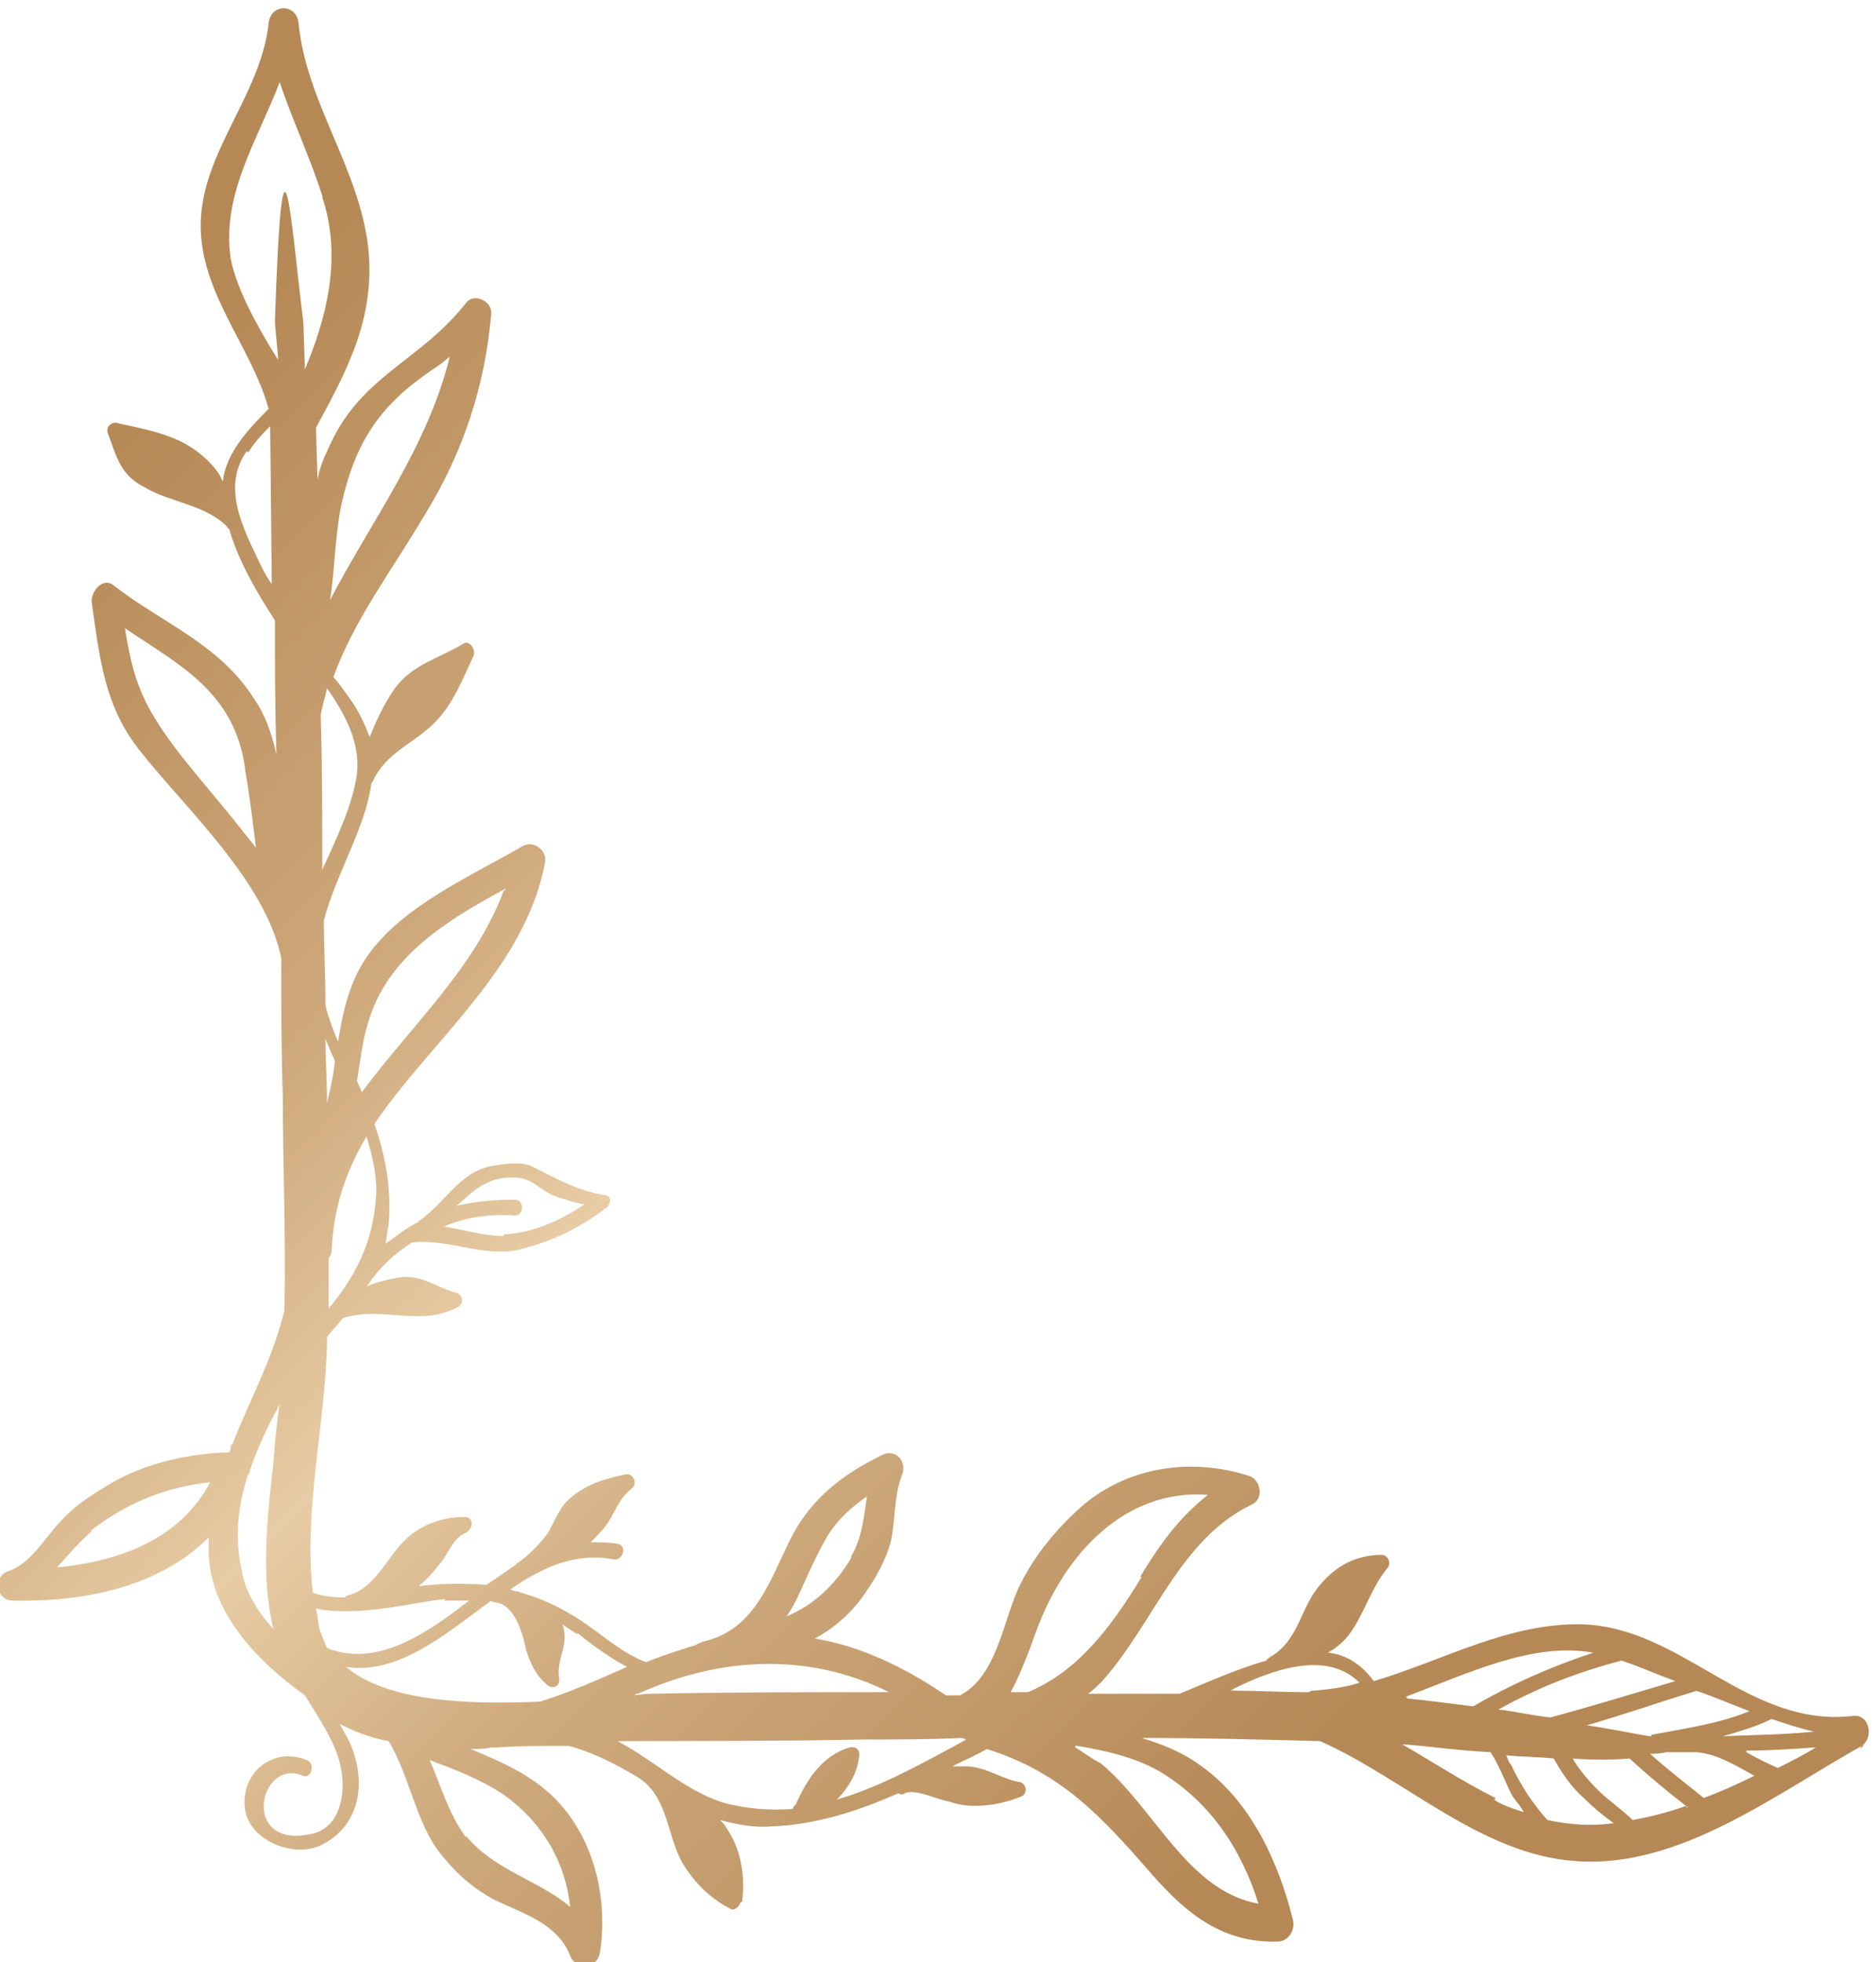 <?xml version="1.0" encoding="UTF-8"?>
<!DOCTYPE svg PUBLIC "-//W3C//DTD SVG 1.1//EN" "http://www.w3.org/Graphics/SVG/1.1/DTD/svg11.dtd">
<!-- Creator: CorelDRAW 2020 (64 Bit) -->
<svg xmlns="http://www.w3.org/2000/svg" xml:space="preserve" width="6.667mm" height="6.974mm" version="1.1" style="shape-rendering:geometricPrecision; text-rendering:geometricPrecision; image-rendering:optimizeQuality; fill-rule:evenodd; clip-rule:evenodd"
viewBox="0 0 11.88 12.43"
 xmlns:xlink="http://www.w3.org/1999/xlink"
 xmlns:xodm="http://www.corel.com/coreldraw/odm/2003">
 <defs>
  <style type="text/css">
   <![CDATA[
    .fil0 {fill:url(#id0);fill-rule:nonzero}
   ]]>
  </style>
  <linearGradient id="id0" gradientUnits="userSpaceOnUse" x1="9.71" y1="9.95" x2="1.53" y2="1.76">
   <stop offset="0" style="stop-opacity:1; stop-color:#B58855"/>
   <stop offset="0.329" style="stop-opacity:1; stop-color:#CEAA7D"/>
   <stop offset="0.502" style="stop-opacity:1; stop-color:#E8CCA5"/>
   <stop offset="0.671" style="stop-opacity:1; stop-color:#CFAA7D"/>
   <stop offset="1" style="stop-opacity:1; stop-color:#B58855"/>
  </linearGradient>
 </defs>
 <g id="Camada_x0020_1">
  <path class="fil0" d="M11.06 11.1c0.07,0.04 0.13,0.07 0.2,0.1 0.08,-0.04 0.16,-0.08 0.24,-0.13 -0.15,0.01 -0.29,0.02 -0.44,0.02zm0.16 -0.21c-0.1,0.05 -0.21,0.08 -0.31,0.11 0.19,-0.01 0.39,-0.01 0.58,-0.03 -0.09,-0.02 -0.18,-0.05 -0.27,-0.08zm-0.47 -0.18c-0.23,0.07 -0.46,0.15 -0.7,0.22 0.14,0.02 0.28,0.05 0.4,0.07 0.01,0 0.01,-0.01 0.01,-0.01 0.21,-0.04 0.43,-0.07 0.62,-0.15 -0.11,-0.04 -0.22,-0.09 -0.34,-0.13l-0.01 0zm-0.48 -0.19c-0.27,0.07 -0.53,0.17 -0.78,0.31 0.1,0.01 0.22,0.04 0.33,0.05 0.26,-0.07 0.52,-0.15 0.79,-0.23 -0.11,-0.04 -0.22,-0.09 -0.34,-0.13zm-1.36 0.24c0.11,0.01 0.26,0.03 0.42,0.05 0.24,-0.14 0.49,-0.25 0.76,-0.34 -0.38,-0.07 -0.79,0.13 -1.19,0.28l0.01 0zm0.55 0.64c0.06,0.04 0.13,0.06 0.19,0.08 -0.02,-0.04 -0.05,-0.07 -0.07,-0.1 -0.04,-0.07 -0.08,-0.19 -0.14,-0.28 -0.21,-0.01 -0.41,-0.04 -0.56,-0.05 0.19,0.11 0.39,0.24 0.59,0.34l0 0.01zm0.76 0.15c-0.07,-0.05 -0.13,-0.1 -0.19,-0.16 -0.08,-0.07 -0.14,-0.16 -0.19,-0.25 -0.1,-0.01 -0.2,-0.01 -0.3,-0.02 0.01,0.02 0.01,0.04 0.03,0.06 0.06,0.13 0.14,0.25 0.23,0.35 0.14,0.03 0.28,0.04 0.42,0.02zm0.47 -0.1c-0.13,-0.1 -0.25,-0.2 -0.37,-0.31 -0.11,0.01 -0.23,0.01 -0.36,0 0.04,0.07 0.1,0.14 0.16,0.2 0.07,0.07 0.15,0.12 0.22,0.19 0.11,-0.02 0.23,-0.05 0.34,-0.09l0 0.01zm0.44 -0.19c-0.13,-0.07 -0.25,-0.15 -0.39,-0.16 -0.06,0 -0.13,0 -0.19,0 -0.03,0.01 -0.07,0.01 -0.1,0.01 0.11,0.1 0.23,0.19 0.34,0.28 0.11,-0.04 0.22,-0.09 0.34,-0.15l0 0.01zm-3.32 -0.56c-0.01,0.01 -0.02,0.01 -0.03,0.01 0.17,0 0.34,0.01 0.51,0.01 0.01,-0.01 0.02,-0.01 0.04,-0.01 0.1,-0.01 0.19,-0.02 0.28,-0.05 -0.21,-0.21 -0.56,-0.08 -0.8,0.04l-0 -0.01zm-1 0.37c0.05,0.03 0.1,0.07 0.16,0.1 0.34,0.28 0.55,0.81 1,0.89 -0.11,-0.35 -0.31,-0.65 -0.63,-0.84 -0.16,-0.09 -0.34,-0.13 -0.52,-0.16l-0.01 0zm0.41 -1.08c0.12,-0.2 0.25,-0.38 0.43,-0.52 -0.52,-0.04 -0.91,0.37 -1.09,0.87 -0.05,0.14 -0.1,0.27 -0.16,0.38 0.04,0 0.07,0 0.11,0 0.31,-0.13 0.52,-0.4 0.72,-0.73l-0 0zm-1.11 1.03c-0.01,0 -0.01,-0.01 -0.02,-0.01 -0.21,0.01 -0.42,0.01 -0.62,0.01 -0.52,0.01 -1.04,0.01 -1.56,0.01 0.23,0.12 0.42,0.31 0.67,0.39 0.15,0.04 0.29,0.05 0.44,0.04 0,-0.01 0.01,-0.02 0.02,-0.03 0.07,-0.16 0.17,-0.31 0.34,-0.36 0.04,-0.01 0.07,0.02 0.06,0.06 -0.01,0.1 -0.07,0.2 -0.14,0.27 0.28,-0.08 0.56,-0.24 0.82,-0.38 -0.01,0 -0.01,0 -0.01,-0.01l-0.01 0.01zm-2.08 -0.29c-0.01,0.01 -0.02,0.01 -0.04,0.01 0.04,0 0.09,-0.01 0.13,-0.01 0.5,-0.01 1.01,-0.01 1.51,-0.01 -0.5,-0.25 -1.06,-0.23 -1.59,0.01l-0.01 0zm1.36 -0.87c0.07,-0.12 0.08,-0.25 0.1,-0.38 -0.1,0.07 -0.18,0.14 -0.25,0.25 -0.07,0.12 -0.13,0.26 -0.19,0.39 -0.02,0.04 -0.04,0.08 -0.07,0.12 0.17,-0.07 0.31,-0.2 0.41,-0.37zm-1.74 0.49c-0.03,-0.02 -0.06,-0.04 -0.09,-0.06 0.05,0.12 -0.04,0.22 -0.02,0.34 0.01,0.05 -0.04,0.08 -0.08,0.04 -0.07,-0.06 -0.1,-0.13 -0.13,-0.22 -0.02,-0.1 -0.07,-0.29 -0.2,-0.3 -0.01,0 -0.01,0 -0.02,-0.01 -0.3,0.22 -0.59,0.47 -0.92,0.42 0.26,0.22 0.77,0.24 1.23,0.22 0.19,-0.06 0.37,-0.14 0.55,-0.22 -0.11,-0.06 -0.21,-0.13 -0.32,-0.22l0.01 0.01zm-0.83 -0.22c-0.15,0.01 -0.56,0.12 -0.82,0.06 0.01,0.04 0.01,0.07 0.02,0.12 0.01,0.04 0.03,0.08 0.05,0.13 0.32,0.13 0.64,-0.1 0.9,-0.3 -0.05,0 -0.1,0 -0.16,0l0.01 -0.01zm0.13 1.5c0.18,0.22 0.46,0.28 0.66,0.45 -0.03,-0.28 -0.17,-0.53 -0.42,-0.71 -0.15,-0.1 -0.31,-0.16 -0.47,-0.22 0.07,0.16 0.12,0.34 0.23,0.49zm-0.91 -10.39c-0.08,-0.25 -0.19,-0.48 -0.27,-0.72 -0.14,0.37 -0.37,0.71 -0.31,1.12 0.04,0.21 0.2,0.48 0.3,0.64 0,-0.04 -0.02,-0.21 -0.02,-0.25 0.05,-1.47 0.1,-0.62 0.18,0.01l0.01 0.3c0.13,-0.31 0.24,-0.7 0.11,-1.09zm-0.48 1.62c-0.16,0.23 -0.02,0.49 0.09,0.72 0.02,0.04 0.04,0.08 0.07,0.12l-0.01 -1c-0.05,0.05 -0.1,0.1 -0.14,0.17l0 -0.01zm0.48 2.65c0.09,-0.2 0.19,-0.4 0.22,-0.61 0.02,-0.19 -0.07,-0.37 -0.19,-0.54 -0.01,0.05 -0.03,0.11 -0.04,0.17 0.01,0.33 0.01,0.66 0.01,0.99l0 -0.01zm0.82 -3.26c-0.04,0.03 -0.07,0.06 -0.12,0.09 -0.34,0.23 -0.49,0.46 -0.58,0.86 -0.04,0.2 -0.04,0.4 -0.07,0.6 0.26,-0.5 0.62,-0.97 0.76,-1.55l0 0zm-0.79 4.74c0.02,-0.09 0.04,-0.17 0.05,-0.27 -0.02,-0.04 -0.04,-0.09 -0.06,-0.14 0,0.13 0.01,0.27 0.01,0.4l0 0.01zm0.31 0.6c0.01,-0.13 -0.02,-0.26 -0.06,-0.39 -0.13,0.22 -0.21,0.45 -0.22,0.72 0,0.02 -0.01,0.04 -0.02,0.05 0,0.1 0,0.22 0,0.32 0.16,-0.19 0.28,-0.41 0.3,-0.7zm0.82 -1.96c-0.37,0.2 -0.75,0.43 -0.87,0.85 -0.04,0.13 -0.05,0.25 -0.07,0.37 0.01,0.02 0.02,0.04 0.03,0.07 0.31,-0.42 0.72,-0.79 0.9,-1.28l0.01 0zm-0.01 2.19c0.19,-0.01 0.36,-0.09 0.51,-0.19 -0.06,-0.01 -0.12,-0.03 -0.18,-0.05 -0.11,-0.04 -0.15,-0.13 -0.29,-0.12 -0.15,0 -0.24,0.09 -0.34,0.18 0.12,-0.03 0.24,-0.04 0.37,-0.04 0.06,0 0.06,0.1 0,0.1 -0.16,-0.01 -0.31,0.01 -0.45,0.07 0.13,0.02 0.25,0.06 0.38,0.06l0 -0.01zm-1.64 -2.96c-0.07,-0.48 -0.42,-0.65 -0.76,-0.88 0.03,0.18 0.06,0.34 0.16,0.52 0.14,0.25 0.37,0.49 0.55,0.72 0.04,0.05 0.08,0.1 0.12,0.15 -0.02,-0.16 -0.04,-0.33 -0.07,-0.5l-0 -0zm0.18 4.11c-0.06,0.12 -0.11,0.23 -0.15,0.35 0,0.01 0,0.01 -0.01,0.02 0,0 0,0 0,0 -0.06,0.19 -0.09,0.38 -0.04,0.61 0.02,0.13 0.1,0.26 0.2,0.37 -0.08,-0.34 -0.04,-0.7 0,-1.05 0.01,-0.13 0.02,-0.25 0.04,-0.38 -0.01,0.03 -0.02,0.05 -0.04,0.08l0 -0.01zm-1.15 0.73c-0.08,0.07 -0.15,0.15 -0.22,0.23 0.4,-0.04 0.78,-0.18 0.97,-0.54 -0.28,0.03 -0.53,0.13 -0.76,0.31zm11.23 1.35c-0.56,0.31 -1.17,0.79 -1.83,0.74 -0.6,-0.04 -1.08,-0.52 -1.62,-0.76 -0.37,-0.01 -0.76,-0.02 -1.13,-0.02 0.13,0.04 0.26,0.09 0.38,0.18 0.31,0.22 0.49,0.61 0.58,0.98 0.01,0.06 -0.03,0.13 -0.1,0.13 -0.34,0.01 -0.57,-0.17 -0.79,-0.42 -0.33,-0.38 -0.58,-0.65 -1.05,-0.8 -0.07,0.04 -0.14,0.07 -0.22,0.11 0.03,0 0.06,0 0.1,0 0.13,0.01 0.21,0.08 0.33,0.1 0.04,0.01 0.05,0.07 0.01,0.09 -0.1,0.04 -0.19,0.06 -0.3,0.06 -0.06,0 -0.11,-0.01 -0.17,-0.03 -0.07,-0.01 -0.2,-0.08 -0.27,-0.05 -0.01,0.01 -0.03,0.01 -0.04,0 -0.25,0.11 -0.52,0.2 -0.8,0.21 -0.11,0.01 -0.22,-0.01 -0.33,-0.04 0.01,0.01 0.03,0.03 0.04,0.05 0.09,0.13 0.12,0.3 0.1,0.46 0,0.01 0,0.01 -0.01,0.01 -0.01,0.03 -0.04,0.06 -0.07,0.04 -0.13,-0.07 -0.22,-0.16 -0.3,-0.29 -0.1,-0.18 -0.09,-0.42 -0.28,-0.54 0,0 0,0 0,0 -0.15,-0.09 -0.29,-0.16 -0.44,-0.2 -0.15,0 -0.3,0 -0.45,0.01 -0.01,0 -0.01,0 -0.02,0 0,0 0,0 0,0 -0.01,0 -0.01,0 -0.02,0 -0.04,0.01 -0.08,0.01 -0.13,0.01 0.19,0.08 0.38,0.16 0.53,0.31 0.25,0.25 0.34,0.63 0.29,0.97 -0.01,0.11 -0.15,0.13 -0.19,0.03 -0.08,-0.21 -0.31,-0.27 -0.49,-0.36 -0.11,-0.06 -0.22,-0.15 -0.3,-0.25 -0.18,-0.19 -0.22,-0.52 -0.36,-0.75 -0.11,-0.02 -0.22,-0.06 -0.31,-0.11 0.02,0.04 0.04,0.07 0.06,0.11 0.11,0.24 0.08,0.52 -0.16,0.65 -0.17,0.1 -0.47,-0.01 -0.5,-0.22 -0.03,-0.22 0.17,-0.4 0.39,-0.31 0.06,0.02 0.03,0.12 -0.02,0.1 -0.28,-0.12 -0.4,0.46 0.04,0.37 0.19,-0.03 0.23,-0.25 0.2,-0.41 -0.03,-0.17 -0.14,-0.32 -0.23,-0.47 -0.31,-0.22 -0.61,-0.54 -0.61,-0.92 0,-0.03 0,-0.05 0,-0.08 -0.31,0.31 -0.78,0.41 -1.24,0.4 -0.11,0 -0.13,-0.16 -0.02,-0.19 0.14,-0.05 0.23,-0.22 0.33,-0.32 0.08,-0.09 0.19,-0.16 0.29,-0.22 0.23,-0.14 0.5,-0.2 0.77,-0.21 0.01,-0.01 0.01,-0.03 0.01,-0.04 0,0 0,0 0,0 0,-0.01 0.01,-0.01 0.01,-0.01 0.11,-0.28 0.26,-0.55 0.33,-0.85 0.01,-0.45 -0.01,-0.91 -0.01,-1.35 -0.01,-0.29 -0.01,-0.58 -0.01,-0.88 -0.1,-0.49 -0.61,-0.95 -0.9,-1.32 -0.22,-0.28 -0.25,-0.58 -0.3,-0.93 -0.01,-0.07 0.07,-0.17 0.14,-0.11 0.31,0.24 0.67,0.37 0.89,0.72 0.07,0.1 0.11,0.22 0.14,0.35 -0.01,-0.28 -0.01,-0.56 -0.01,-0.85 -0.11,-0.17 -0.23,-0.37 -0.29,-0.58 -0.01,0 -0.01,-0.01 -0.01,-0.01 -0.13,-0.14 -0.37,-0.16 -0.52,-0.25 -0.16,-0.08 -0.18,-0.19 -0.24,-0.35 -0.01,-0.04 0.03,-0.07 0.06,-0.06 0.18,0.04 0.37,0.07 0.52,0.19 0.05,0.04 0.1,0.09 0.13,0.14 0,0 0.01,0.02 0.02,0.04 0.02,-0.18 0.16,-0.33 0.29,-0.46 -0.11,-0.4 -0.44,-0.74 -0.43,-1.18 0.01,-0.45 0.38,-0.81 0.43,-1.26 0.01,-0.13 0.18,-0.13 0.19,0 0.05,0.5 0.38,0.91 0.44,1.41 0.05,0.45 -0.13,0.78 -0.33,1.15l0.01 0.33c0.01,-0.06 0.03,-0.12 0.06,-0.18 0.2,-0.48 0.58,-0.56 0.88,-0.94 0.05,-0.07 0.17,-0.01 0.16,0.07 -0.04,0.46 -0.18,0.88 -0.42,1.27 -0.22,0.37 -0.45,0.67 -0.58,1.03 0.04,0.04 0.07,0.09 0.1,0.13 0.06,0.08 0.1,0.17 0.13,0.25 0.04,-0.1 0.09,-0.21 0.16,-0.31 0.11,-0.15 0.28,-0.19 0.43,-0.28 0.04,-0.03 0.08,0.03 0.07,0.07 -0.07,0.15 -0.13,0.31 -0.25,0.43 -0.13,0.13 -0.31,0.19 -0.39,0.37 -0.01,0.01 -0.01,0.01 -0.01,0.02 -0.04,0.28 -0.22,0.56 -0.3,0.86 0,0.18 0.01,0.35 0.01,0.53 0,0 0,0.01 0,0.01 0.02,0.08 0.05,0.16 0.08,0.23 0.03,-0.19 0.07,-0.38 0.19,-0.55 0.22,-0.31 0.65,-0.5 0.98,-0.69 0.07,-0.04 0.16,0.03 0.14,0.11 -0.13,0.67 -0.72,1.12 -1.08,1.65 0.07,0.2 0.11,0.41 0.09,0.64 -0.01,0.04 -0.01,0.08 -0.02,0.12 0.07,-0.05 0.13,-0.1 0.21,-0.14 0,-0.01 0.01,-0.01 0.01,-0.01 0.18,-0.13 0.26,-0.33 0.5,-0.35 0.06,-0.01 0.15,-0.02 0.21,0.01 0.16,0.08 0.28,0.15 0.45,0.18 0.01,0 0.01,0 0.01,0 0,0 0,0 0,0 0.04,0.01 0.04,0.04 0.02,0.07 0,0.01 -0.01,0.01 -0.01,0.01 -0.17,0.13 -0.35,0.22 -0.57,0.27 -0.22,0.04 -0.43,-0.07 -0.65,-0.05 0,0 0,0 -0.01,0 -0.11,0.07 -0.21,0.16 -0.28,0.27 0,0 -0.01,0.01 -0.01,0.01 0.07,-0.03 0.15,-0.05 0.23,-0.06 0.13,-0.01 0.22,0.07 0.34,0.1 0.04,0.01 0.05,0.07 0.01,0.09 -0.24,0.13 -0.49,-0.01 -0.73,0.07 -0.03,0.04 -0.07,0.08 -0.1,0.12 0,0.01 0,0.01 0,0.03 -0.01,0.52 -0.15,1.07 -0.09,1.59 0.05,0.02 0.13,0.03 0.2,0.03 0.01,0 0.01,-0.01 0.01,-0.01 0.18,-0.04 0.25,-0.23 0.37,-0.35 0.1,-0.1 0.24,-0.15 0.38,-0.15 0.06,0 0.06,0.07 0.01,0.1 -0.08,0.03 -0.11,0.13 -0.16,0.19 -0.04,0.05 -0.08,0.1 -0.13,0.14 -0.01,0.01 -0.01,0.01 -0.02,0.01 0.15,-0.02 0.29,-0.02 0.44,-0.01 0.06,-0.04 0.13,-0.09 0.19,-0.13 0,-0.01 0.01,-0.01 0.01,-0.01 0.07,-0.05 0.14,-0.12 0.19,-0.19 0.04,-0.07 0.07,-0.15 0.12,-0.2 0.1,-0.1 0.23,-0.14 0.37,-0.17 0.05,-0.01 0.08,0.06 0.04,0.09 -0.08,0.06 -0.11,0.16 -0.16,0.23 -0.03,0.04 -0.07,0.08 -0.1,0.11 0.05,0 0.11,0 0.17,0.01 0.06,0.01 0.04,0.1 -0.02,0.1 -0.24,-0.05 -0.46,0.05 -0.66,0.19 0.01,0 0.02,0.01 0.03,0.01 0.01,0 0.02,0 0.04,0.01 0.11,0.03 0.22,0.08 0.32,0.14 0.17,0.1 0.29,0.23 0.47,0.3 0.1,-0.04 0.22,-0.08 0.32,-0.11 0.01,-0.01 0.02,-0.01 0.04,-0.02 0.32,-0.07 0.42,-0.37 0.55,-0.64 0.13,-0.26 0.32,-0.41 0.58,-0.54 0.09,-0.05 0.17,0.04 0.13,0.13 -0.05,0.13 -0.04,0.29 -0.07,0.42 -0.03,0.11 -0.09,0.22 -0.16,0.32 -0.08,0.12 -0.19,0.22 -0.32,0.29 0.3,0.05 0.58,0.19 0.83,0.36 0.03,0 0.06,0 0.09,0 0.23,-0.12 0.27,-0.46 0.37,-0.68 0.09,-0.19 0.22,-0.35 0.37,-0.49 0.3,-0.28 0.72,-0.34 1.09,-0.22 0.07,0.02 0.1,0.14 0.02,0.18 -0.46,0.22 -0.62,0.75 -0.95,1.12 -0.03,0.03 -0.06,0.06 -0.09,0.08 0.19,0 0.39,0 0.58,0 0.17,-0.07 0.37,-0.16 0.55,-0.21 0,-0.01 0.01,-0.01 0.02,-0.02 0.19,-0.11 0.19,-0.31 0.32,-0.46 0.1,-0.12 0.23,-0.19 0.39,-0.19 0.04,0 0.06,0.05 0.04,0.08 -0.11,0.13 -0.15,0.3 -0.25,0.43 -0.04,0.05 -0.08,0.08 -0.13,0.11 0.11,0.01 0.21,0.07 0.29,0.18 0.44,-0.13 0.85,-0.37 1.32,-0.36 0.64,0.02 1.05,0.66 1.72,0.58 0.1,-0.01 0.13,0.14 0.05,0.19l-0.01 0.02z"/>
 </g>
</svg>
